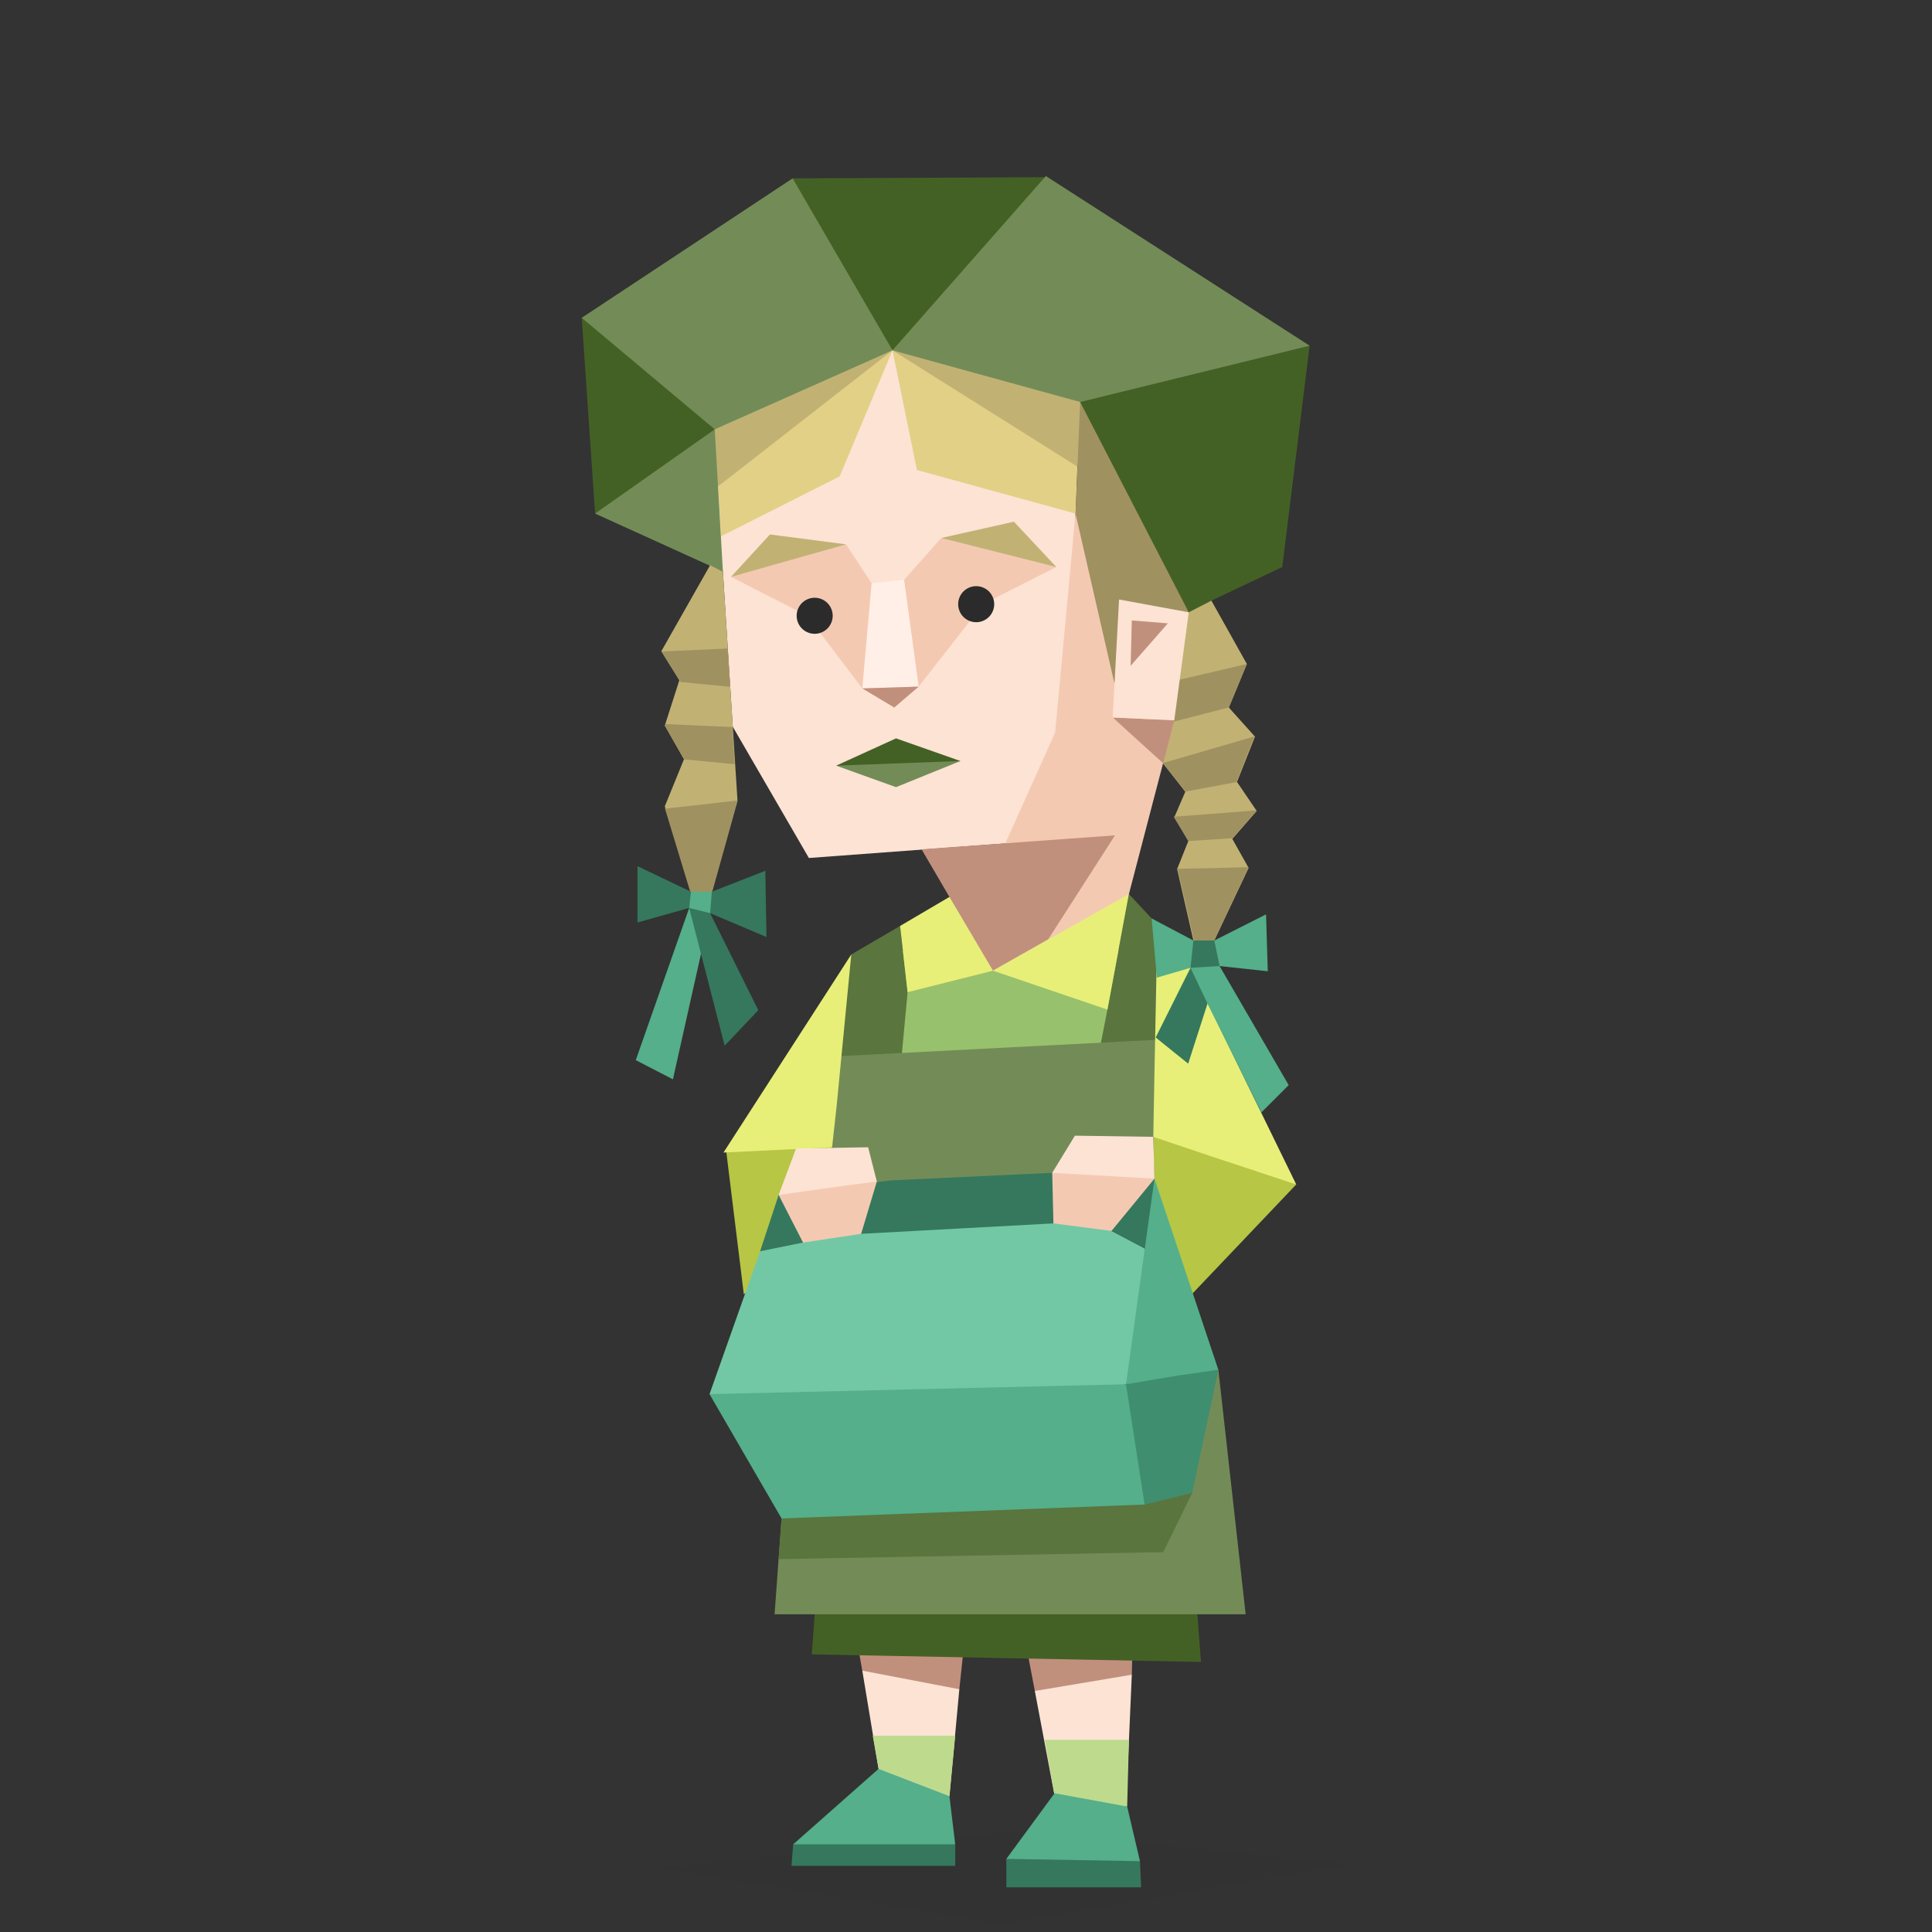 <svg id="Layer_1" data-name="Layer 1" xmlns="http://www.w3.org/2000/svg" viewBox="0 0 400 400"><rect x="0" y="0" width="400" height="400" fill="#333333" stroke="none"/><defs><style>.cls-1,.cls-20{fill:#2b2b2b;}.cls-1{fill-opacity:0.1;}.cls-2{fill:#fce3d4;}.cls-3{fill:#c1907d;}.cls-4{fill:#beda8d;}.cls-5{fill:#54af8a;}.cls-6{fill:#35785d;}.cls-7{fill:#446125;}.cls-8{fill:#738c57;}.cls-9{fill:#5a753d;}.cls-10{fill:#98c16d;}.cls-11{fill:#b7c645;}.cls-12{fill:#f4c9b2;}.cls-13{fill:#e2d086;}.cls-14{fill:#c1b274;}.cls-15{fill:#a09160;}.cls-16{fill:#72c8a5;}.cls-17{fill:#3f8e6f;}.cls-18{fill:#e7ef78;}.cls-19{fill:#ffefe7;}</style></defs><title>diplomats_INFP_famous_fictional_anne_green_gables</title><polygon class="cls-1" points="136.68 386.78 209.68 379.09 279.56 385.94 207.39 398.33 136.68 386.78"/><polygon class="cls-2" points="198.62 349.74 196.57 371.87 184.31 377.64 181.9 366.22 178.53 345.89 179.85 343.85 197.17 346.49 198.62 349.74"/><polygon class="cls-3" points="199.82 338.44 198.62 349.74 178.53 345.89 177.09 337.83 199.82 338.44"/><polygon class="cls-4" points="197.77 359.36 196.57 371.87 181.9 366.22 180.69 359.36 197.77 359.36"/><polygon class="cls-5" points="164.22 381.85 181.9 366.22 196.57 371.87 197.77 381.85 194.41 384.5 169.03 384.26 164.22 381.85"/><polygon class="cls-6" points="197.77 381.85 197.77 386.3 163.86 386.3 164.22 381.85 197.77 381.85"/><polygon class="cls-2" points="215.21 347.69 214.25 350.1 218.7 373.67 228.56 376.68 233.37 368.62 234.33 346.73 232.53 344.93 215.21 347.69"/><polygon class="cls-3" points="211.85 337.47 214.25 350.1 234.33 346.73 234.57 336.27 211.85 337.47"/><polygon class="cls-4" points="216.3 360.2 218.7 373.67 233.37 374.03 233.73 360.2 216.3 360.2"/><polygon class="cls-5" points="236.02 385.34 233.37 374.03 218.34 371.27 208.36 384.86 210.16 388.95 232.05 388.35 236.02 385.34"/><polygon class="cls-6" points="208.36 384.86 208.36 390.75 236.26 390.75 236.02 385.34 208.36 384.86"/><polygon class="cls-7" points="169.27 326.41 168.07 342.52 248.65 344.09 247.2 324.96 169.27 326.41"/><polygon class="cls-8" points="161.81 314.38 160.37 334.22 257.9 334.22 252.25 283.6 161.81 314.38"/><polygon class="cls-9" points="161.81 314.38 161.21 322.8 240.83 321.36 246.84 309.09 190.56 304.88 190.56 304.88 161.81 314.38"/><polygon class="cls-10" points="181.54 230.56 176.25 197.61 210.28 194.96 241.79 197.36 230.97 226.71 181.54 230.56"/><polygon class="cls-11" points="245.04 269.76 268.37 245.23 250.81 233.93 238.78 235.37 239.02 247.4 245.04 269.76"/><polygon class="cls-2" points="137.64 71.21 140.65 102 149.67 118.35 151.71 150.46 167.47 177.64 216.06 174.03 221.1 147.7 223.63 80.95 185.15 55.81 137.64 71.21"/><polygon class="cls-12" points="151.35 119.43 167.11 127.49 178.53 142.53 184.54 144.21 190.2 142.16 203.54 125.08 218.7 117.39 206.92 112.7 194.89 111.38 187.19 120.03 183.82 123.4 180.46 120.76 175.16 112.7 159.77 113.42 151.35 119.43"/><polygon class="cls-13" points="173.84 98.63 149.31 111.02 148.35 95.62 159.77 79.87 184.78 72.53 173.84 98.63"/><polygon class="cls-14" points="147.74 70.25 141.37 89.25 148.71 100.67 184.78 72.53 147.74 70.25"/><polygon class="cls-11" points="154 267.96 150.39 238.62 163.86 230.32 172.28 237.53 168.67 257.26 154 267.96"/><polygon class="cls-13" points="189.84 97.31 184.78 72.53 211.24 80.59 223.03 96.58 222.67 106.33 189.84 97.31"/><polygon class="cls-14" points="230.01 68.56 233.01 80.95 223.03 96.58 184.78 72.53 230.01 68.56"/><polygon class="cls-9" points="176.25 197.61 169.87 225.15 172.28 237.53 184.91 237.53 187.91 205.42 186.35 191.71 176.25 197.61"/><polygon class="cls-9" points="233.73 185.1 229.28 209.03 224.11 235.37 238.78 235.37 239.39 215.28 241.79 193.75 233.73 185.1"/><polygon class="cls-7" points="164.1 36.93 166.99 61.71 184.78 72.53 214.97 55.45 216.54 36.69 164.1 36.93"/><polygon class="cls-8" points="120.44 65.8 164.1 36.93 184.78 72.53 147.98 88.89 130.91 80.95 120.44 65.8"/><polygon class="cls-12" points="233.73 185.1 243.12 149.14 237.94 140.6 243.71 127.01 222.67 106.33 218.46 151.66 207.64 175.72 205.59 200.97 223.75 199.17 233.73 185.1"/><polygon class="cls-7" points="123.21 106.33 120.44 65.8 147.98 88.89 141.01 98.99 123.21 106.33"/><polygon class="cls-8" points="149.67 118.35 123.21 106.33 147.98 88.89 149.67 118.35"/><polygon class="cls-8" points="223.63 83.23 184.78 72.53 216.54 36.45 271.14 71.57 253.7 89.61 223.63 83.23"/><polygon class="cls-7" points="246.12 126.77 230.37 109.69 223.63 83.23 271.14 71.57 265.48 117.39 250.81 124.36 249.49 128.94 246.12 126.77"/><polygon class="cls-15" points="230.72 141.44 222.67 106.33 223.63 83.23 246.12 126.77 230.72 141.44"/><polygon class="cls-8" points="174.08 218.65 239.39 215.28 247.44 229.72 238.78 235.37 239.02 247.4 170.23 247.63 172.28 237.53 174.08 218.65"/><polygon class="cls-16" points="146.9 288.64 157.37 259.06 180.09 250.04 218.1 249.2 230.13 254.85 236.98 258.46 239.99 266.88 233.13 286.6 189.11 299.47 146.9 288.64"/><polygon class="cls-6" points="157.37 259.06 161.21 247.4 184.31 244.39 217.85 242.82 239.02 244.03 239.39 254.25 236.98 258.46 230.13 254.85 224.72 250.04 218.1 253.29 178.29 255.45 169.87 253.29 166.26 257.26 157.37 259.06"/><polygon class="cls-5" points="161.81 314.38 146.9 288.64 233.13 286.6 239.63 296.22 236.98 311.5 161.81 314.38"/><polygon class="cls-17" points="246.84 309.09 236.98 311.5 233.13 286.6 242.63 279.99 252.25 283.6 246.84 309.09"/><polygon class="cls-5" points="239.02 244.03 252.25 283.6 243.83 284.8 233.13 286.6 239.02 244.03"/><polygon class="cls-3" points="205.59 200.97 192.84 197.72 196.57 185.7 190.8 175.84 230.85 172.95 217.02 194.48 205.59 200.97"/><polygon class="cls-18" points="186.35 191.71 196.57 185.7 205.59 200.97 187.91 205.42 186.35 191.71"/><polygon class="cls-18" points="229.28 209.03 205.59 200.97 233.73 185.1 229.28 209.03"/><polygon class="cls-18" points="176.25 197.61 149.79 238.62 172.28 237.53 173.24 228.75 176.25 197.61"/><polygon class="cls-2" points="161.21 247.4 164.82 237.77 179.74 237.53 181.54 244.63 172.88 251 161.21 247.4"/><polygon class="cls-12" points="166.26 257.26 161.21 247.4 174.08 245.59 181.54 244.63 178.29 255.45 166.26 257.26"/><polygon class="cls-2" points="217.85 242.82 222.55 235.13 238.78 235.37 239.02 244.03 224.11 247.4 217.85 242.82"/><polygon class="cls-12" points="218.1 253.29 217.85 242.82 239.02 244.03 230.13 254.85 218.1 253.29"/><polygon class="cls-14" points="147.02 117.03 136.92 134.83 140.65 140.84 137.64 150.22 141.61 157.2 137.64 166.94 143.05 184.62 147.38 184.62 152.68 165.61 149.67 118.35 147.02 117.03"/><path class="cls-15" d="M136.92,134.83l4,6.37,10.22,1-.48-7.93-13.35.6Zm.72,15.39,4,7,10.46,1-.48-7.7-13.71-.6-.36.36Zm0,17.08,5.41,17.8,2,2.05,2.28-2.05,5.41-19.37-15,1.69Z"/><polygon class="cls-14" points="258.15 137.47 254.42 146.49 259.83 152.51 256.11 161.89 260.19 167.9 255.14 173.68 258.51 179.69 251.41 194.72 247.08 194.72 243.71 179.93 246.12 173.91 243.12 169.22 245.4 163.93 240.83 158.04 239.39 149.14 240.1 141.44 246.12 126.77 250.81 124.36 258.15 137.47"/><path class="cls-15" d="M258.15,137.47l-3.73,9-11.67,3-3-7.7Zm-2,24.42-10.71,2L240.71,158l19-5.53L256,161.89Zm4,6-5,5.65-9.14.6L243,169.1l17.08-1.32Zm-1.68,11.66-7,15-2,2-2.29-2-3.37-14.67Z"/><polygon class="cls-6" points="252.5 200.01 253.46 196.4 251.41 194.72 247.08 194.72 245.4 197 246.48 200.37 249.13 201.45 252.5 200.01"/><polygon class="cls-5" points="262.12 189.31 251.41 194.72 252.5 200.01 262.48 201.09 262.12 189.31"/><polygon class="cls-18" points="268.37 245.23 246.48 200.37 239.63 191.47 239.02 221.9 238.78 235.37 250.21 239.22 268.37 245.23"/><polygon class="cls-5" points="247.08 194.72 238.43 190.15 239.51 202.41 246.48 200.37 247.08 194.72"/><polygon class="cls-6" points="239.27 214.8 246.48 200.37 252.5 200.01 246 220.22 239.27 214.8"/><polygon class="cls-5" points="252.5 200.01 266.81 224.66 261.15 230.32 249.97 207.71 246.48 200.37 252.5 200.01"/><polygon class="cls-5" points="142.69 187.98 141.01 186.3 143.05 184.62 147.38 184.62 150.03 187.02 147.02 189.06 145.34 192.07 142.69 187.98"/><polygon class="cls-6" points="131.99 179.33 143.05 184.62 142.69 187.98 131.99 190.99 131.99 179.33"/><polygon class="cls-6" points="147.38 184.62 158.45 180.29 158.69 194 147.02 189.06 147.38 184.62"/><polygon class="cls-5" points="142.69 187.98 131.63 219.49 139.32 223.46 147.02 189.06 142.69 187.98"/><polygon class="cls-6" points="157 209.15 147.02 189.06 142.69 187.98 150.03 216.49 157 209.15"/><polygon class="cls-14" points="151.35 119.43 175.16 112.7 159.41 110.65 151.35 119.43"/><polygon class="cls-14" points="194.89 111.38 209.92 108.01 218.7 117.39 194.89 111.38"/><polygon class="cls-19" points="180.46 120.76 178.53 142.53 190.2 142.16 187.19 120.03 180.46 120.76"/><polygon class="cls-3" points="185.15 146.49 178.53 142.53 190.2 142.16 185.15 146.49"/><polygon class="cls-7" points="173.12 158.52 185.51 152.87 198.85 157.56 184.78 159.84 173.12 158.52"/><polygon class="cls-8" points="185.51 162.97 173.12 158.52 198.85 157.56 185.51 162.97"/><polygon class="cls-3" points="230.37 148.54 240.83 158.04 243.12 149.14 230.37 148.54"/><polygon class="cls-2" points="231.69 124.12 230.37 148.54 243.12 149.14 246.12 126.77 231.69 124.12"/><polygon class="cls-3" points="234.09 137.84 234.33 128.46 241.79 129.06 234.09 137.84"/><path class="cls-20" d="M168.67,123.76a3.73,3.73,0,1,1-3.73,3.73A3.73,3.73,0,0,1,168.67,123.76Z"/><path class="cls-20" d="M202.1,121.36a3.73,3.73,0,1,1-3.72,3.72A3.73,3.73,0,0,1,202.1,121.36Z"/></svg>